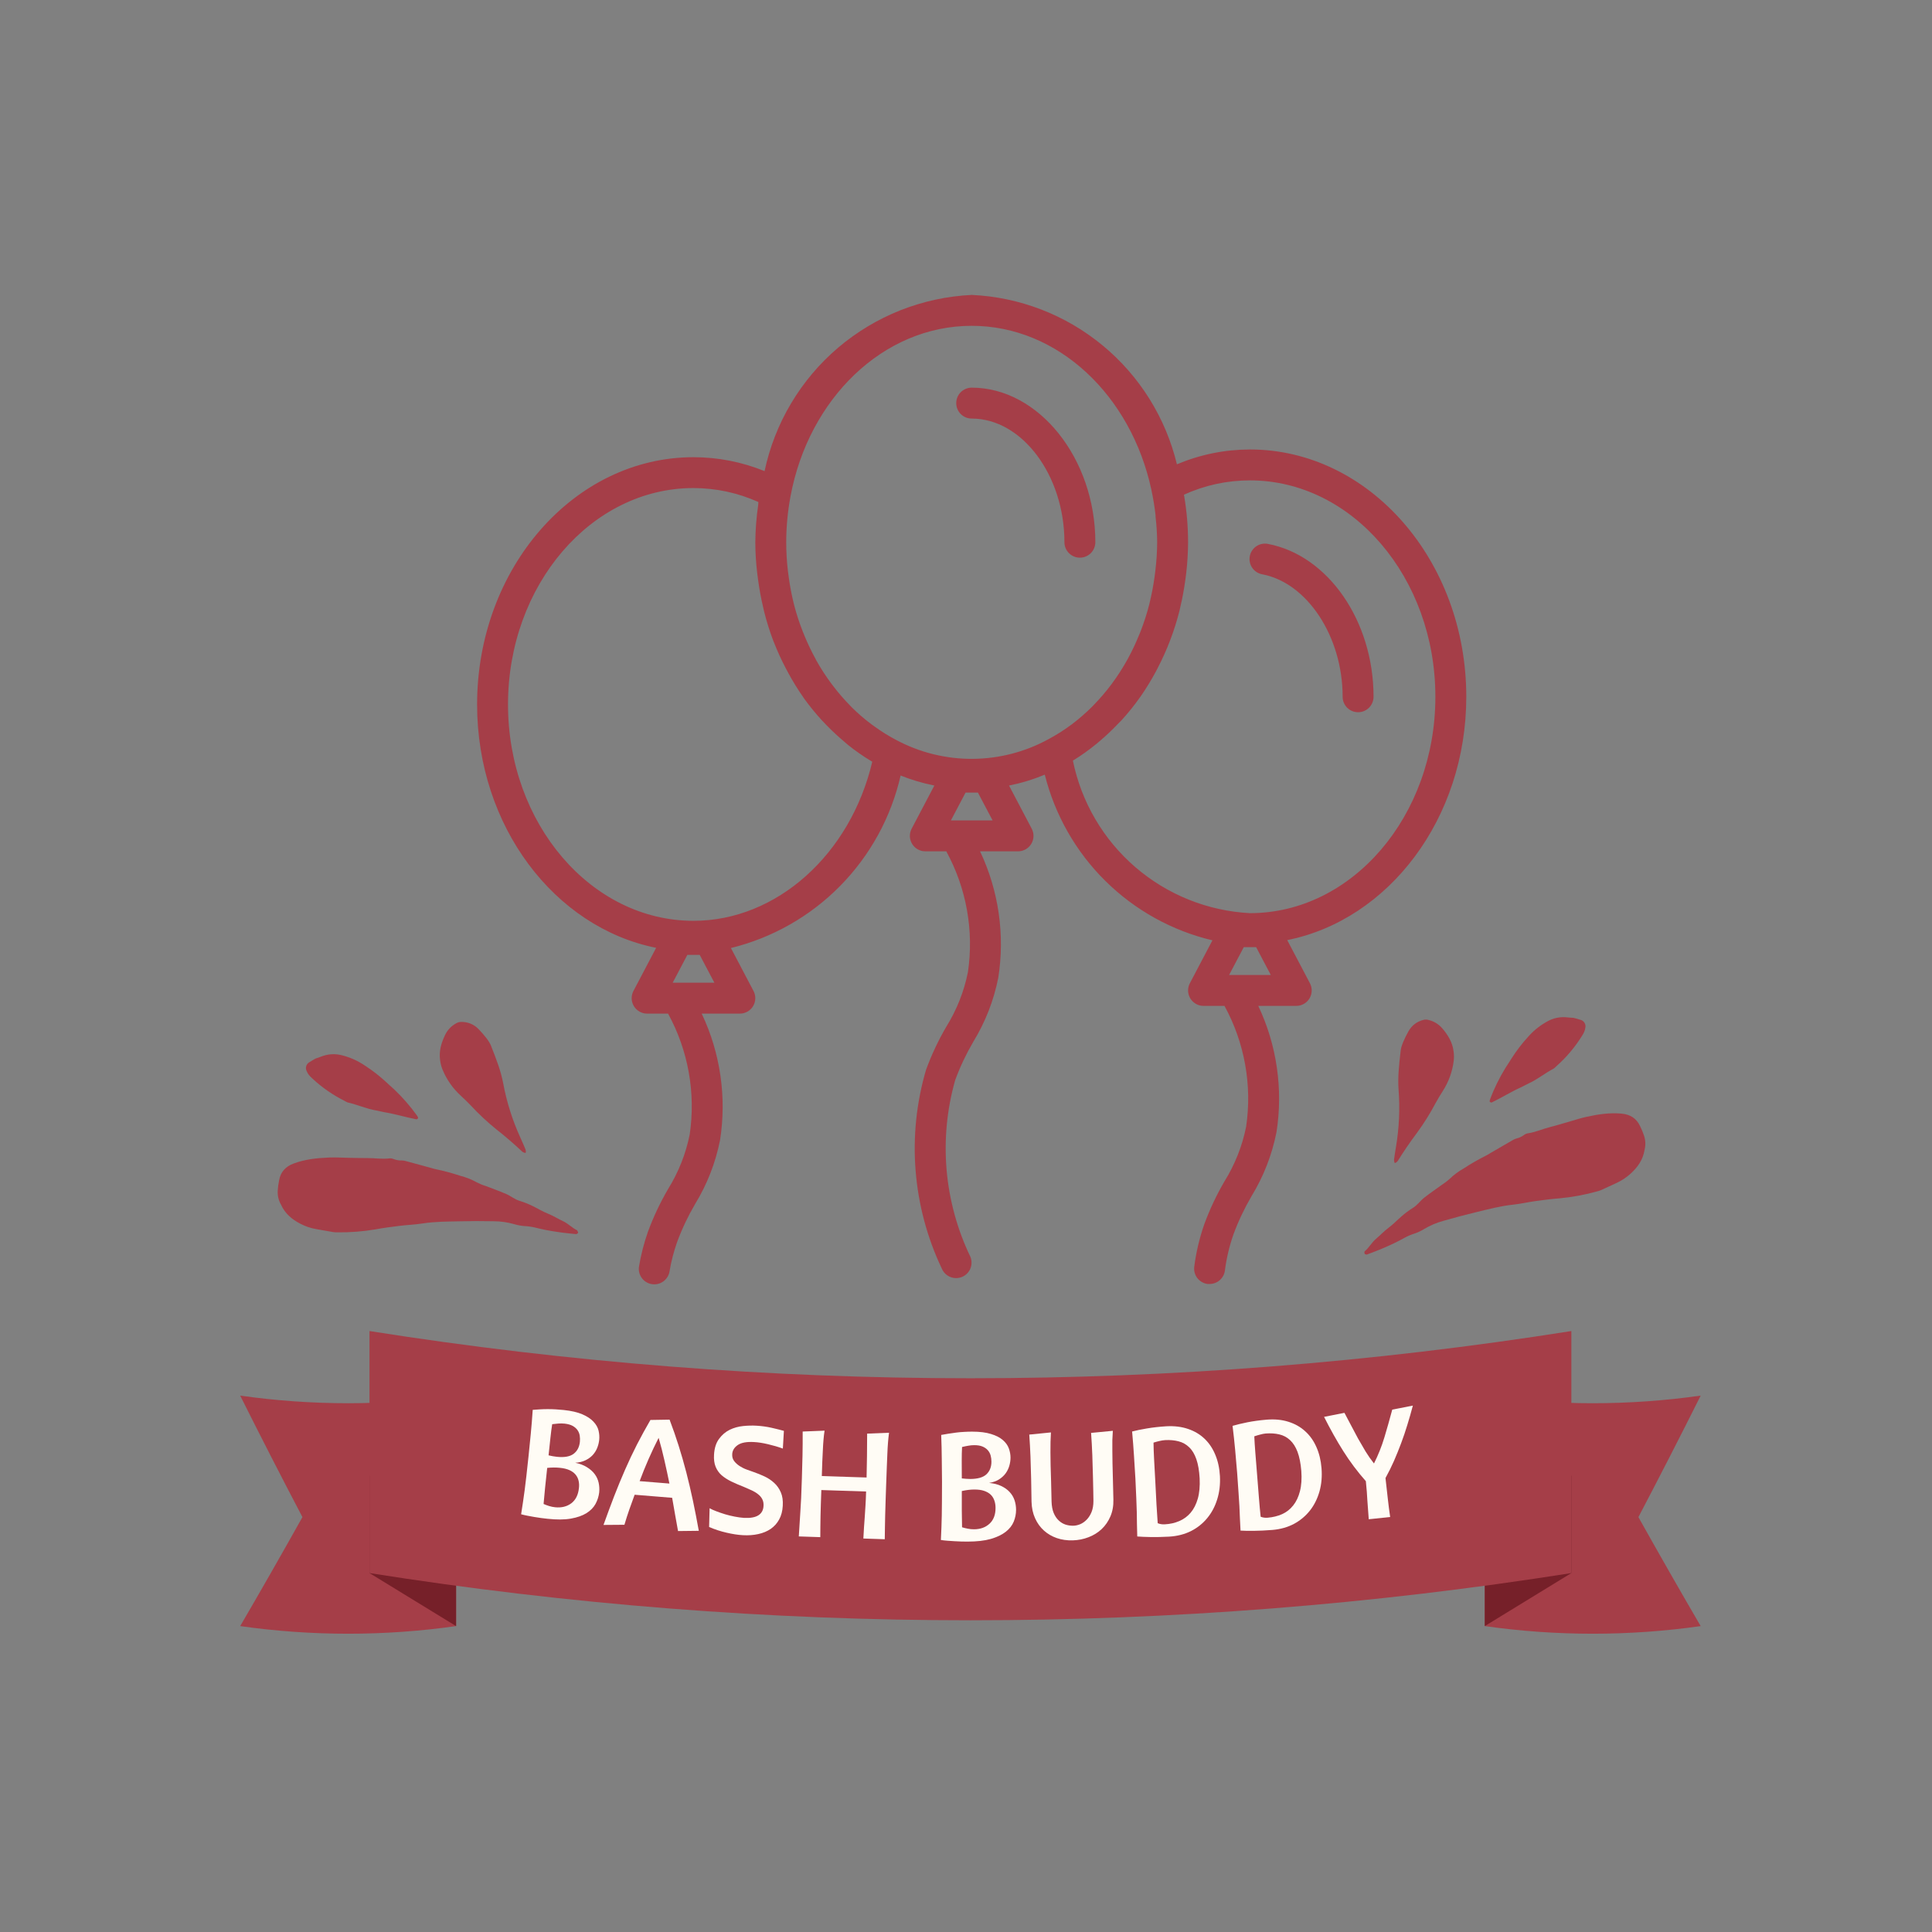 <svg xmlns="http://www.w3.org/2000/svg" xmlns:xlink="http://www.w3.org/1999/xlink" width="500" zoomAndPan="magnify" viewBox="0 0 375 375" height="500" preserveAspectRatio="xMidYMid meet" version="1.0"><rect x="0" y="0" width="375" height="375" fill="#808080" stroke="none"/><defs><g/><clipPath id="85dd99b69a"><path d="M 92.605 57.242 L 284.605 57.242 L 284.605 249.242 L 92.605 249.242 Z M 92.605 57.242 " clip-rule="nonzero"/></clipPath><clipPath id="f7e5d7de70"><path d="M 46.598 270 L 330.098 270 L 330.098 317.602 L 46.598 317.602 Z M 46.598 270 " clip-rule="nonzero"/></clipPath><clipPath id="fe93ac8558"><path d="M 71 258.352 L 305 258.352 L 305 315 L 71 315 Z M 71 258.352 " clip-rule="nonzero"/></clipPath><clipPath id="16b3191f73"><path d="M 264 216 L 320 216 L 320 244 L 264 244 Z M 264 216 " clip-rule="nonzero"/></clipPath><clipPath id="330093efe7"><path d="M 314.156 252.285 L 264.664 243.59 L 273.746 191.883 L 323.238 200.578 Z M 314.156 252.285 " clip-rule="nonzero"/></clipPath><clipPath id="632d937ef5"><path d="M 314.156 252.285 L 264.664 243.59 L 273.746 191.883 L 323.238 200.578 Z M 314.156 252.285 " clip-rule="nonzero"/></clipPath><clipPath id="0b547bc110"><path d="M 270 197 L 283 197 L 283 226 L 270 226 Z M 270 197 " clip-rule="nonzero"/></clipPath><clipPath id="3860f13b80"><path d="M 314.156 252.285 L 264.664 243.59 L 273.746 191.883 L 323.238 200.578 Z M 314.156 252.285 " clip-rule="nonzero"/></clipPath><clipPath id="221c7376a4"><path d="M 314.156 252.285 L 264.664 243.59 L 273.746 191.883 L 323.238 200.578 Z M 314.156 252.285 " clip-rule="nonzero"/></clipPath><clipPath id="2c2d28c904"><path d="M 289 197 L 308 197 L 308 214 L 289 214 Z M 289 197 " clip-rule="nonzero"/></clipPath><clipPath id="eb19abce94"><path d="M 314.156 252.285 L 264.664 243.59 L 273.746 191.883 L 323.238 200.578 Z M 314.156 252.285 " clip-rule="nonzero"/></clipPath><clipPath id="7fb5bfbfb6"><path d="M 314.156 252.285 L 264.664 243.59 L 273.746 191.883 L 323.238 200.578 Z M 314.156 252.285 " clip-rule="nonzero"/></clipPath><clipPath id="9c878483f5"><path d="M 53 224 L 113 224 L 113 240 L 53 240 Z M 53 224 " clip-rule="nonzero"/></clipPath><clipPath id="2468961bdd"><path d="M 112.359 239.512 L 66.77 260.648 L 44.688 213.016 L 90.277 191.883 Z M 112.359 239.512 " clip-rule="nonzero"/></clipPath><clipPath id="8cefc5836f"><path d="M 66.887 260.594 L 112.477 239.457 L 90.395 191.828 L 44.805 212.961 Z M 66.887 260.594 " clip-rule="nonzero"/></clipPath><clipPath id="54e55f2439"><path d="M 85 198 L 103 198 L 103 224 L 85 224 Z M 85 198 " clip-rule="nonzero"/></clipPath><clipPath id="7b6869401d"><path d="M 112.359 239.512 L 66.77 260.648 L 44.688 213.016 L 90.277 191.883 Z M 112.359 239.512 " clip-rule="nonzero"/></clipPath><clipPath id="926e561e2c"><path d="M 66.887 260.594 L 112.477 239.457 L 90.395 191.828 L 44.805 212.961 Z M 66.887 260.594 " clip-rule="nonzero"/></clipPath><clipPath id="0403682a0b"><path d="M 59 204 L 82 204 L 82 218 L 59 218 Z M 59 204 " clip-rule="nonzero"/></clipPath><clipPath id="1e3ee29dfb"><path d="M 112.359 239.512 L 66.77 260.648 L 44.688 213.016 L 90.277 191.883 Z M 112.359 239.512 " clip-rule="nonzero"/></clipPath><clipPath id="3d11be2c59"><path d="M 66.887 260.594 L 112.477 239.457 L 90.395 191.828 L 44.805 212.961 Z M 66.887 260.594 " clip-rule="nonzero"/></clipPath></defs><path fill="#a53e48" d="M 188.605 81.242 C 198.359 81.242 206.605 92.234 206.605 105.242 C 206.605 105.641 206.68 106.023 206.832 106.391 C 206.984 106.758 207.199 107.082 207.48 107.363 C 207.766 107.645 208.09 107.863 208.457 108.016 C 208.824 108.168 209.207 108.242 209.605 108.242 C 210 108.242 210.383 108.168 210.75 108.016 C 211.121 107.863 211.445 107.645 211.727 107.363 C 212.008 107.082 212.223 106.758 212.375 106.391 C 212.527 106.023 212.605 105.641 212.605 105.242 C 212.605 88.984 201.613 75.242 188.605 75.242 C 188.207 75.242 187.824 75.32 187.457 75.473 C 187.09 75.625 186.766 75.84 186.48 76.121 C 186.199 76.402 185.984 76.727 185.832 77.094 C 185.68 77.461 185.605 77.844 185.605 78.242 C 185.605 78.641 185.68 79.023 185.832 79.391 C 185.984 79.758 186.199 80.082 186.48 80.363 C 186.766 80.645 187.09 80.863 187.457 81.016 C 187.824 81.168 188.207 81.242 188.605 81.242 Z M 188.605 81.242 " fill-opacity="1" fill-rule="nonzero"/><g clip-path="url(#85dd99b69a)"><path fill="#a53e48" d="M 242.605 87.242 C 237.691 87.258 232.969 88.219 228.438 90.121 C 228.168 89 227.852 87.891 227.492 86.793 C 227.133 85.695 226.727 84.613 226.281 83.551 C 225.836 82.484 225.344 81.438 224.812 80.414 C 224.281 79.387 223.711 78.387 223.098 77.406 C 222.488 76.426 221.836 75.473 221.148 74.547 C 220.457 73.621 219.734 72.723 218.973 71.855 C 218.211 70.984 217.414 70.148 216.586 69.344 C 215.758 68.539 214.898 67.77 214.008 67.035 C 213.117 66.301 212.199 65.602 211.25 64.941 C 210.305 64.277 209.332 63.656 208.336 63.074 C 207.34 62.492 206.32 61.949 205.277 61.449 C 204.238 60.949 203.18 60.488 202.102 60.074 C 201.023 59.66 199.93 59.289 198.824 58.961 C 197.715 58.633 196.598 58.352 195.469 58.113 C 194.336 57.875 193.199 57.684 192.055 57.539 C 190.906 57.395 189.758 57.297 188.605 57.242 C 187.422 57.301 186.242 57.402 185.07 57.559 C 183.895 57.711 182.73 57.91 181.574 58.16 C 180.418 58.41 179.273 58.707 178.141 59.051 C 177.008 59.395 175.891 59.781 174.789 60.215 C 173.688 60.652 172.609 61.133 171.547 61.656 C 170.484 62.18 169.445 62.746 168.434 63.355 C 167.418 63.965 166.43 64.613 165.469 65.305 C 164.508 65.992 163.574 66.723 162.672 67.488 C 161.773 68.258 160.902 69.059 160.066 69.898 C 159.234 70.734 158.434 71.605 157.668 72.512 C 156.906 73.414 156.18 74.348 155.492 75.312 C 154.805 76.277 154.16 77.266 153.555 78.285 C 152.949 79.301 152.383 80.34 151.863 81.402 C 151.344 82.465 150.867 83.547 150.438 84.652 C 150.004 85.754 149.621 86.871 149.281 88.004 C 148.941 89.141 148.648 90.285 148.402 91.441 C 143.977 89.652 139.379 88.75 134.605 88.742 C 111.449 88.742 92.605 110.277 92.605 136.742 C 92.605 160.375 107.645 180.031 127.355 183.973 L 122.953 192.344 C 122.832 192.574 122.742 192.812 122.684 193.066 C 122.625 193.316 122.602 193.57 122.605 193.828 C 122.613 194.086 122.656 194.34 122.727 194.59 C 122.801 194.836 122.902 195.07 123.035 195.293 C 123.172 195.512 123.328 195.715 123.516 195.895 C 123.699 196.074 123.906 196.227 124.129 196.355 C 124.355 196.48 124.594 196.578 124.84 196.645 C 125.09 196.711 125.344 196.742 125.605 196.742 L 129.672 196.742 C 131.625 200.32 132.965 204.117 133.684 208.129 C 134.402 212.145 134.465 216.168 133.871 220.203 C 133.105 223.984 131.707 227.516 129.672 230.793 C 128.117 233.461 126.805 236.246 125.742 239.145 C 124.992 241.297 124.426 243.496 124.043 245.746 C 123.973 246.141 123.977 246.535 124.062 246.926 C 124.148 247.32 124.305 247.68 124.535 248.008 C 124.766 248.34 125.051 248.609 125.391 248.824 C 125.73 249.039 126.098 249.18 126.496 249.246 C 126.891 249.312 127.285 249.301 127.676 249.211 C 128.07 249.117 128.426 248.957 128.754 248.719 C 129.078 248.484 129.348 248.195 129.555 247.852 C 129.766 247.508 129.898 247.137 129.961 246.742 C 130.281 244.832 130.766 242.965 131.406 241.137 C 132.359 238.551 133.535 236.07 134.926 233.691 C 137.273 229.84 138.883 225.703 139.766 221.281 C 140.414 217.105 140.434 212.926 139.828 208.746 C 139.219 204.562 138.012 200.562 136.199 196.742 L 143.605 196.742 C 143.863 196.742 144.117 196.711 144.367 196.645 C 144.617 196.578 144.852 196.48 145.078 196.355 C 145.301 196.227 145.508 196.074 145.691 195.895 C 145.879 195.715 146.035 195.512 146.172 195.293 C 146.305 195.07 146.406 194.836 146.48 194.59 C 146.551 194.34 146.594 194.086 146.602 193.828 C 146.609 193.57 146.582 193.316 146.523 193.066 C 146.465 192.812 146.375 192.574 146.254 192.344 L 141.871 184.012 C 143.875 183.52 145.836 182.891 147.75 182.129 C 149.668 181.363 151.523 180.473 153.316 179.453 C 155.113 178.43 156.828 177.293 158.461 176.035 C 160.098 174.777 161.641 173.414 163.086 171.941 C 164.535 170.473 165.875 168.906 167.105 167.25 C 168.336 165.594 169.445 163.863 170.438 162.051 C 171.43 160.242 172.289 158.371 173.023 156.441 C 173.754 154.512 174.352 152.543 174.809 150.531 C 176.934 151.379 179.113 152.023 181.355 152.473 L 176.953 160.844 C 176.832 161.074 176.742 161.312 176.684 161.566 C 176.625 161.816 176.602 162.07 176.605 162.328 C 176.613 162.586 176.656 162.84 176.727 163.09 C 176.801 163.336 176.902 163.57 177.035 163.793 C 177.172 164.012 177.328 164.215 177.516 164.395 C 177.699 164.574 177.906 164.727 178.129 164.855 C 178.355 164.98 178.594 165.078 178.84 165.145 C 179.09 165.211 179.344 165.242 179.605 165.242 L 183.672 165.242 C 185.625 168.82 186.965 172.617 187.684 176.629 C 188.402 180.645 188.465 184.668 187.871 188.703 C 187.105 192.484 185.707 196.016 183.672 199.293 C 182.113 201.961 180.805 204.75 179.742 207.652 C 178.812 210.82 178.176 214.051 177.836 217.336 C 177.496 220.621 177.457 223.914 177.719 227.207 C 177.98 230.5 178.535 233.742 179.387 236.934 C 180.238 240.125 181.375 243.215 182.789 246.199 C 183.02 246.77 183.387 247.223 183.895 247.566 C 184.402 247.906 184.961 248.078 185.574 248.078 C 185.961 248.078 186.336 248.004 186.695 247.863 C 187.066 247.715 187.391 247.5 187.676 247.223 C 187.961 246.941 188.18 246.621 188.336 246.254 C 188.492 245.887 188.57 245.504 188.574 245.109 C 188.578 244.711 188.508 244.324 188.359 243.957 C 187.082 241.305 186.055 238.559 185.281 235.723 C 184.504 232.883 183.988 230 183.734 227.066 C 183.484 224.137 183.5 221.207 183.777 218.277 C 184.059 215.348 184.602 212.469 185.406 209.637 C 186.359 207.051 187.535 204.57 188.926 202.191 C 191.273 198.34 192.883 194.203 193.766 189.781 C 194.418 185.609 194.445 181.43 193.844 177.246 C 193.238 173.062 192.035 169.062 190.23 165.242 L 197.605 165.242 C 197.863 165.242 198.117 165.211 198.367 165.145 C 198.617 165.078 198.852 164.98 199.078 164.855 C 199.301 164.727 199.508 164.574 199.691 164.395 C 199.879 164.215 200.035 164.012 200.172 163.793 C 200.305 163.57 200.406 163.336 200.48 163.09 C 200.551 162.84 200.594 162.586 200.602 162.328 C 200.609 162.07 200.582 161.816 200.523 161.566 C 200.465 161.312 200.375 161.074 200.254 160.844 L 195.852 152.473 C 198.234 151.996 200.547 151.293 202.793 150.363 C 203.281 152.309 203.898 154.215 204.645 156.078 C 205.395 157.941 206.266 159.746 207.258 161.488 C 208.254 163.234 209.359 164.902 210.582 166.492 C 211.805 168.086 213.129 169.586 214.559 170.996 C 215.984 172.41 217.504 173.715 219.109 174.918 C 220.715 176.121 222.398 177.211 224.152 178.184 C 225.91 179.16 227.723 180.008 229.594 180.734 C 231.465 181.457 233.379 182.055 235.332 182.516 L 230.953 190.844 C 230.832 191.074 230.742 191.312 230.684 191.566 C 230.625 191.816 230.602 192.07 230.605 192.328 C 230.613 192.586 230.656 192.84 230.727 193.09 C 230.801 193.336 230.902 193.57 231.035 193.793 C 231.172 194.012 231.328 194.215 231.516 194.395 C 231.699 194.574 231.906 194.727 232.129 194.855 C 232.355 194.98 232.594 195.078 232.84 195.145 C 233.09 195.211 233.344 195.242 233.605 195.242 L 237.672 195.242 C 239.625 198.82 240.965 202.617 241.684 206.629 C 242.402 210.645 242.465 214.668 241.871 218.703 C 241.105 222.484 239.707 226.016 237.672 229.293 C 236.117 231.961 234.805 234.746 233.742 237.645 C 232.812 240.316 232.164 243.055 231.805 245.859 C 231.754 246.254 231.777 246.645 231.883 247.027 C 231.988 247.41 232.16 247.762 232.402 248.074 C 232.648 248.391 232.941 248.648 233.285 248.844 C 233.633 249.043 234 249.168 234.395 249.219 C 234.527 249.227 234.656 249.227 234.785 249.219 C 235.148 249.219 235.504 249.152 235.844 249.023 C 236.184 248.895 236.488 248.711 236.762 248.469 C 237.035 248.23 237.258 247.949 237.43 247.625 C 237.602 247.305 237.711 246.965 237.754 246.602 C 238.062 244.215 238.609 241.887 239.406 239.613 C 240.359 237.027 241.535 234.547 242.926 232.168 C 245.273 228.316 246.883 224.18 247.766 219.758 C 248.418 215.586 248.441 211.414 247.84 207.234 C 247.238 203.059 246.035 199.059 244.23 195.242 L 251.605 195.242 C 251.863 195.242 252.117 195.211 252.367 195.145 C 252.617 195.078 252.852 194.98 253.078 194.855 C 253.301 194.727 253.508 194.574 253.691 194.395 C 253.879 194.215 254.035 194.012 254.172 193.793 C 254.305 193.57 254.406 193.336 254.48 193.09 C 254.551 192.84 254.594 192.586 254.602 192.328 C 254.609 192.07 254.582 191.816 254.523 191.566 C 254.465 191.312 254.375 191.074 254.254 190.844 L 249.852 182.473 C 269.562 178.531 284.605 158.875 284.605 135.242 C 284.605 108.777 265.758 87.242 242.605 87.242 Z M 188.605 63.242 C 205.402 63.242 219.547 76.789 223.477 95.043 C 223.836 96.715 224.109 98.375 224.293 100.027 L 224.293 100.27 C 224.484 101.922 224.59 103.578 224.605 105.242 C 224.594 107.086 224.477 108.926 224.254 110.758 C 224.207 111.164 224.152 111.566 224.102 111.957 C 223.867 113.672 223.543 115.371 223.129 117.051 L 223.09 117.242 C 222.621 119.078 222.039 120.879 221.348 122.645 C 221.293 122.785 221.23 122.918 221.172 123.062 C 220.5 124.742 219.73 126.375 218.863 127.957 L 218.82 128.035 C 217.922 129.656 216.922 131.211 215.82 132.699 L 215.676 132.891 C 214.625 134.293 213.488 135.617 212.262 136.867 L 212.094 137.047 C 210.832 138.324 209.48 139.5 208.051 140.582 L 207.961 140.648 C 206.531 141.711 205.031 142.664 203.461 143.5 C 202.34 144.109 201.184 144.652 199.996 145.121 C 198.805 145.59 197.594 145.984 196.355 146.305 C 195.121 146.625 193.867 146.867 192.602 147.031 C 191.332 147.195 190.062 147.285 188.781 147.293 C 187.504 147.301 186.23 147.23 184.965 147.082 C 183.695 146.93 182.438 146.703 181.199 146.402 C 179.957 146.098 178.738 145.719 177.547 145.262 C 176.352 144.809 175.188 144.281 174.059 143.684 C 172.516 142.883 171.047 141.965 169.645 140.938 L 169.246 140.66 C 167.848 139.617 166.527 138.48 165.289 137.254 C 165.191 137.156 165.109 137.055 165.012 136.957 C 163.879 135.805 162.82 134.586 161.836 133.305 C 161.688 133.105 161.527 132.914 161.375 132.703 C 160.32 131.285 159.359 129.805 158.488 128.266 C 158.43 128.156 158.375 128.035 158.316 127.93 C 157.512 126.457 156.789 124.945 156.148 123.395 C 156.047 123.133 155.941 122.883 155.836 122.625 C 155.16 120.914 154.59 119.172 154.129 117.395 C 154.129 117.309 154.09 117.219 154.066 117.129 C 153.656 115.469 153.336 113.789 153.102 112.094 C 153.043 111.676 152.98 111.25 152.934 110.824 C 152.715 108.969 152.605 107.109 152.605 105.242 C 152.609 102.238 152.891 99.258 153.445 96.301 C 156.965 77.426 171.383 63.242 188.605 63.242 Z M 130.57 190.742 L 133.414 185.344 L 135.816 185.344 L 138.66 190.742 Z M 169.309 147.844 C 165.066 165.844 150.754 178.73 134.605 178.73 C 114.75 178.73 98.605 159.891 98.605 136.73 C 98.605 113.57 114.75 94.73 134.605 94.73 C 138.996 94.746 143.195 95.648 147.203 97.441 C 147.172 97.641 147.203 97.832 147.16 98.043 C 146.816 100.43 146.629 102.832 146.605 105.242 C 146.613 107.262 146.738 109.273 146.977 111.277 C 147.031 111.777 147.102 112.27 147.172 112.762 C 147.402 114.418 147.703 116.043 148.074 117.637 C 148.152 117.969 148.211 118.297 148.297 118.629 C 148.785 120.582 149.383 122.504 150.098 124.387 C 150.133 124.48 150.172 124.562 150.211 124.652 C 150.875 126.363 151.637 128.027 152.488 129.652 C 152.668 130.004 152.852 130.348 153.043 130.695 C 153.91 132.285 154.859 133.828 155.898 135.316 C 155.953 135.387 155.992 135.469 156.047 135.543 C 157.137 137.051 158.309 138.488 159.562 139.855 C 159.863 140.18 160.164 140.492 160.48 140.812 C 161.539 141.895 162.637 142.918 163.777 143.883 C 164.059 144.121 164.32 144.367 164.609 144.598 C 166.043 145.746 167.547 146.793 169.121 147.742 C 169.199 147.77 169.246 147.844 169.309 147.844 Z M 184.57 159.242 L 187.414 153.844 L 189.816 153.844 L 192.66 159.242 Z M 238.57 189.242 L 241.414 183.844 L 243.816 183.844 L 246.66 189.242 Z M 242.605 177.242 C 241.586 177.188 240.574 177.094 239.566 176.957 C 238.559 176.82 237.559 176.641 236.566 176.422 C 235.57 176.203 234.59 175.945 233.617 175.645 C 232.645 175.344 231.688 175.004 230.742 174.625 C 229.801 174.246 228.871 173.828 227.961 173.371 C 227.055 172.918 226.164 172.426 225.293 171.895 C 224.426 171.367 223.578 170.805 222.758 170.203 C 221.934 169.605 221.137 168.977 220.367 168.312 C 219.598 167.648 218.855 166.953 218.141 166.227 C 217.426 165.504 216.746 164.75 216.094 163.969 C 215.441 163.188 214.824 162.379 214.238 161.547 C 213.652 160.715 213.105 159.859 212.59 158.98 C 212.074 158.105 211.598 157.207 211.156 156.289 C 210.715 155.371 210.316 154.438 209.949 153.488 C 209.586 152.539 209.262 151.574 208.98 150.598 C 208.695 149.621 208.449 148.637 208.246 147.637 C 209.848 146.656 211.371 145.57 212.824 144.379 C 213.078 144.176 213.316 143.961 213.57 143.75 C 214.805 142.699 215.977 141.582 217.09 140.402 C 217.285 140.203 217.48 140.012 217.691 139.801 C 218.996 138.371 220.207 136.863 221.32 135.277 L 221.352 135.242 C 222.445 133.668 223.445 132.035 224.352 130.348 C 224.465 130.125 224.586 129.91 224.699 129.68 C 226.555 126.113 227.973 122.383 228.953 118.484 C 229.02 118.203 229.074 117.922 229.141 117.637 C 229.523 116.012 229.824 114.355 230.059 112.664 C 230.125 112.203 230.191 111.742 230.242 111.273 C 230.473 109.27 230.594 107.258 230.605 105.242 C 230.602 102.145 230.336 99.07 229.805 96.02 C 233.871 94.176 238.137 93.25 242.605 93.242 C 262.457 93.242 278.605 112.082 278.605 135.242 C 278.605 158.402 262.457 177.242 242.605 177.242 Z M 242.605 177.242 " fill-opacity="1" fill-rule="nonzero"/></g><path fill="#a53e48" d="M 246.082 105.566 C 245.691 105.492 245.305 105.496 244.914 105.578 C 244.523 105.66 244.164 105.816 243.836 106.039 C 243.508 106.266 243.238 106.543 243.02 106.875 C 242.801 107.207 242.656 107.57 242.582 107.961 C 242.508 108.352 242.512 108.742 242.594 109.133 C 242.676 109.52 242.828 109.879 243.055 110.207 C 243.277 110.535 243.555 110.809 243.887 111.027 C 244.223 111.246 244.582 111.391 244.973 111.465 C 253.734 113.113 260.605 123.555 260.605 135.242 C 260.605 135.641 260.68 136.023 260.832 136.391 C 260.984 136.758 261.199 137.082 261.48 137.363 C 261.766 137.645 262.09 137.863 262.457 138.016 C 262.824 138.168 263.207 138.242 263.605 138.242 C 264 138.242 264.383 138.168 264.75 138.016 C 265.121 137.863 265.445 137.645 265.727 137.363 C 266.008 137.082 266.223 136.758 266.375 136.391 C 266.527 136.023 266.605 135.641 266.605 135.242 C 266.605 120.523 257.777 107.77 246.082 105.566 Z M 246.082 105.566 " fill-opacity="1" fill-rule="nonzero"/><g clip-path="url(#f7e5d7de70)"><path fill="#a53e48" d="M 318.016 294.469 C 322.055 301.688 326.086 308.738 330.102 315.625 C 316.203 317.598 302.09 317.598 288.195 315.625 C 288.195 300.711 288.195 285.797 288.195 270.887 C 302.09 272.859 316.203 272.859 330.102 270.887 C 326.086 278.91 322.055 286.773 318.016 294.469 Z M 46.621 270.887 C 50.633 278.91 54.664 286.773 58.703 294.469 C 54.664 301.688 50.633 308.738 46.621 315.625 C 60.52 317.598 74.629 317.598 88.527 315.625 C 88.527 300.711 88.527 285.797 88.527 270.887 C 74.629 272.859 60.52 272.859 46.621 270.887 Z M 46.621 270.887 " fill-opacity="1" fill-rule="nonzero"/></g><path fill="#762029" d="M 305 286.426 L 305 305.332 L 288.195 315.621 L 288.195 286.426 Z M 71.719 305.332 L 88.527 315.625 L 88.527 286.426 L 71.719 286.426 Z M 71.719 305.332 " fill-opacity="1" fill-rule="nonzero"/><g clip-path="url(#fe93ac8558)"><path fill="#a53e48" d="M 305 258.355 C 305 274.016 305 289.676 305 305.332 C 227.723 317.551 148.996 317.551 71.719 305.332 C 71.719 289.676 71.719 274.016 71.719 258.355 C 148.996 270.574 227.723 270.574 305 258.355 Z M 305 258.355 " fill-opacity="1" fill-rule="nonzero"/></g><g clip-path="url(#16b3191f73)"><g clip-path="url(#330093efe7)"><g clip-path="url(#632d937ef5)"><path fill="#a53e48" d="M 319.203 223.219 C 319.438 222.293 319.41 221.371 319.117 220.461 C 318.902 219.812 318.641 219.184 318.332 218.57 C 317.637 217.062 316.41 216.312 314.777 216.156 C 312.418 215.926 310.117 216.293 307.836 216.801 C 306.633 217.07 305.457 217.461 304.27 217.801 C 303.082 218.141 301.906 218.5 300.707 218.809 C 299.312 219.164 297.992 219.773 296.555 219.977 C 296.277 220.02 296.031 220.129 295.809 220.301 C 295.363 220.633 294.871 220.859 294.328 220.984 C 294.062 221.062 293.816 221.172 293.582 221.316 C 292.156 222.133 290.734 222.957 289.32 223.789 C 289.023 223.961 288.738 224.156 288.43 224.305 C 286.957 225.039 285.531 225.859 284.156 226.762 C 283.137 227.332 282.203 228.023 281.363 228.832 C 280.906 229.246 280.418 229.621 279.895 229.949 C 278.734 230.797 277.539 231.602 276.414 232.492 C 275.668 233.086 275.098 233.922 274.301 234.41 C 273.488 234.918 272.723 235.488 272.008 236.117 C 271.176 236.832 270.422 237.637 269.547 238.285 C 268.66 238.938 267.93 239.754 267.094 240.449 C 266.254 241.148 265.75 242.16 264.906 242.859 C 264.777 242.969 264.82 243.371 264.953 243.422 C 265.074 243.469 265.234 243.539 265.34 243.5 C 266.488 243.059 267.648 242.633 268.773 242.137 C 270.098 241.574 271.391 240.941 272.648 240.242 C 273.254 239.914 273.883 239.648 274.539 239.438 C 275.191 239.219 275.809 238.93 276.395 238.57 C 277.574 237.859 278.832 237.324 280.164 236.965 C 282.273 236.355 284.391 235.797 286.527 235.281 C 288.859 234.719 291.176 234.094 293.578 233.84 C 295.078 233.68 296.559 233.336 298.055 233.129 C 299.617 232.914 301.184 232.711 302.758 232.59 C 305.227 232.359 307.652 231.906 310.035 231.238 C 310.305 231.172 310.562 231.086 310.812 230.977 C 311.812 230.523 312.805 230.055 313.797 229.598 C 314.805 229.133 315.715 228.527 316.527 227.781 C 317.859 226.562 318.891 225.137 319.203 223.219 Z M 319.203 223.219 " fill-opacity="1" fill-rule="nonzero"/></g></g></g><g clip-path="url(#0b547bc110)"><g clip-path="url(#3860f13b80)"><g clip-path="url(#221c7376a4)"><path fill="#a53e48" d="M 271.863 203.988 C 271.516 206.957 271.301 209.18 271.457 211.445 C 271.746 215.199 271.578 218.934 270.953 222.648 C 270.812 223.453 270.691 224.262 270.582 225.07 C 270.578 225.273 270.605 225.473 270.664 225.668 C 270.715 225.715 270.773 225.734 270.844 225.723 C 271.016 225.633 271.164 225.512 271.289 225.363 C 272.445 223.512 273.668 221.703 274.98 219.961 C 276.355 218.086 277.586 216.125 278.668 214.074 C 279.094 213.297 279.551 212.535 280.031 211.793 C 281.188 209.984 281.902 208.02 282.168 205.891 C 282.238 205.277 282.227 204.668 282.137 204.059 C 281.934 202.355 281.09 200.969 280.027 199.695 C 279.301 198.82 278.387 198.246 277.281 197.973 C 276.945 197.879 276.609 197.875 276.27 197.961 C 275.012 198.289 274.055 199.016 273.402 200.133 C 272.602 201.57 271.934 203.059 271.863 203.988 Z M 271.863 203.988 " fill-opacity="1" fill-rule="nonzero"/></g></g></g><g clip-path="url(#2c2d28c904)"><g clip-path="url(#eb19abce94)"><g clip-path="url(#7fb5bfbfb6)"><path fill="#a53e48" d="M 305.414 197.559 C 304.996 197.531 304.723 197.531 304.449 197.496 C 302.898 197.281 301.453 197.574 300.113 198.379 C 298.738 199.168 297.535 200.16 296.504 201.359 C 295.355 202.621 294.324 203.973 293.41 205.41 C 293.023 206.047 292.598 206.664 292.199 207.297 C 291.023 209.215 290.035 211.223 289.238 213.324 C 289.191 213.453 289.16 213.586 289.145 213.719 C 289.137 213.781 289.164 213.883 289.207 213.902 C 289.316 213.953 289.473 214.031 289.559 213.984 C 291.461 213.062 293.258 211.934 295.188 211.062 C 295.684 210.84 296.148 210.547 296.648 210.324 C 298.398 209.535 299.879 208.289 301.578 207.406 C 301.746 207.289 301.898 207.152 302.035 207 C 303.992 205.277 305.66 203.312 307.039 201.105 C 307.23 200.824 307.391 200.523 307.523 200.211 C 307.621 199.957 307.684 199.695 307.719 199.426 C 307.777 199.109 307.723 198.816 307.559 198.539 C 307.398 198.266 307.16 198.074 306.855 197.973 C 306.34 197.793 305.805 197.672 305.414 197.559 Z M 305.414 197.559 " fill-opacity="1" fill-rule="nonzero"/></g></g></g><g clip-path="url(#9c878483f5)"><g clip-path="url(#2468961bdd)"><g clip-path="url(#8cefc5836f)"><path fill="#a53e48" d="M 54.531 233.801 C 54.066 232.969 53.855 232.07 53.906 231.117 C 53.945 230.434 54.039 229.758 54.176 229.09 C 54.461 227.453 55.453 226.414 56.992 225.84 C 59.211 225.008 61.531 224.773 63.867 224.676 C 65.098 224.625 66.336 224.703 67.566 224.727 C 68.801 224.746 70.035 224.793 71.27 224.781 C 72.707 224.77 74.141 225.016 75.586 224.844 C 75.863 224.812 76.129 224.855 76.387 224.965 C 76.902 225.168 77.438 225.262 77.992 225.242 C 78.27 225.25 78.539 225.293 78.801 225.371 C 80.387 225.797 81.973 226.227 83.555 226.664 C 83.887 226.754 84.211 226.871 84.547 226.934 C 86.16 227.266 87.746 227.691 89.309 228.211 C 90.445 228.5 91.52 228.926 92.543 229.492 C 93.09 229.777 93.656 230.012 94.25 230.191 C 95.59 230.711 96.949 231.184 98.266 231.758 C 99.137 232.137 99.906 232.801 100.801 233.066 C 101.715 233.348 102.602 233.699 103.457 234.125 C 104.441 234.602 105.379 235.188 106.395 235.586 C 107.418 235.992 108.332 236.59 109.32 237.047 C 110.309 237.508 111.059 238.355 112.051 238.816 C 112.207 238.887 112.27 239.285 112.152 239.367 C 112.047 239.445 111.91 239.555 111.801 239.543 C 110.574 239.414 109.348 239.301 108.133 239.109 C 106.707 238.906 105.293 238.629 103.898 238.277 C 103.23 238.117 102.555 238.02 101.867 237.984 C 101.18 237.941 100.508 237.82 99.852 237.621 C 98.527 237.238 97.172 237.047 95.793 237.043 C 93.598 236.996 91.406 237 89.211 237.055 C 86.812 237.105 84.414 237.102 82.023 237.473 C 80.535 237.707 79.016 237.754 77.52 237.941 C 75.949 238.133 74.387 238.34 72.832 238.629 C 70.391 239.039 67.93 239.227 65.453 239.195 C 65.18 239.199 64.906 239.184 64.637 239.141 C 63.555 238.961 62.477 238.766 61.395 238.574 C 60.305 238.387 59.27 238.035 58.289 237.523 C 56.691 236.691 55.324 235.574 54.531 233.801 Z M 54.531 233.801 " fill-opacity="1" fill-rule="nonzero"/></g></g></g><g clip-path="url(#54e55f2439)"><g clip-path="url(#7b6869401d)"><g clip-path="url(#926e561e2c)"><path fill="#a53e48" d="M 95.328 203.039 C 96.43 205.82 97.211 207.914 97.645 210.141 C 98.328 213.848 99.449 217.41 101.012 220.836 C 101.355 221.578 101.68 222.328 101.992 223.082 C 102.051 223.277 102.074 223.477 102.066 223.68 C 102.031 223.742 101.98 223.773 101.91 223.781 C 101.719 223.738 101.543 223.66 101.383 223.547 C 99.789 222.055 98.145 220.621 96.426 219.277 C 94.617 217.82 92.922 216.242 91.348 214.539 C 90.738 213.898 90.102 213.277 89.445 212.684 C 87.863 211.234 86.668 209.516 85.863 207.527 C 85.637 206.957 85.492 206.363 85.422 205.754 C 85.18 204.055 85.637 202.496 86.34 200.992 C 86.812 199.961 87.547 199.168 88.547 198.621 C 88.848 198.445 89.172 198.355 89.52 198.352 C 90.824 198.344 91.934 198.797 92.852 199.711 C 93.996 200.895 95.02 202.16 95.328 203.039 Z M 95.328 203.039 " fill-opacity="1" fill-rule="nonzero"/></g></g></g><g clip-path="url(#0403682a0b)"><g clip-path="url(#1e3ee29dfb)"><g clip-path="url(#3d11be2c59)"><path fill="#a53e48" d="M 61.254 205.461 C 61.652 205.328 61.918 205.258 62.168 205.148 C 63.613 204.543 65.086 204.453 66.59 204.887 C 68.121 205.297 69.539 205.949 70.844 206.84 C 72.277 207.766 73.617 208.805 74.871 209.957 C 75.41 210.477 75.984 210.961 76.531 211.469 C 78.16 213.02 79.629 214.707 80.941 216.535 C 81.02 216.645 81.086 216.766 81.133 216.891 C 81.156 216.945 81.156 217.055 81.121 217.082 C 81.027 217.16 80.895 217.273 80.801 217.254 C 78.727 216.852 76.703 216.223 74.609 215.879 C 74.074 215.793 73.547 215.629 73.012 215.539 C 71.113 215.227 69.363 214.406 67.496 213.988 C 67.305 213.918 67.121 213.824 66.949 213.715 C 64.613 212.555 62.496 211.082 60.598 209.309 C 60.34 209.082 60.105 208.836 59.898 208.566 C 59.738 208.344 59.609 208.109 59.508 207.855 C 59.371 207.566 59.344 207.27 59.434 206.961 C 59.52 206.652 59.699 206.406 59.969 206.23 C 60.418 205.922 60.906 205.668 61.254 205.461 Z M 61.254 205.461 " fill-opacity="1" fill-rule="nonzero"/></g></g></g><g fill="#fffcf5" fill-opacity="1"><g transform="translate(99.071, 293.699)"><g><path d="M 4.328 -20.047 C 4.754 -20.086 5.211 -20.117 5.703 -20.141 C 6.203 -20.172 6.719 -20.188 7.25 -20.188 C 7.781 -20.188 8.312 -20.172 8.844 -20.141 C 9.375 -20.109 9.883 -20.066 10.375 -20.016 C 11.844 -19.859 13.035 -19.582 13.953 -19.188 C 14.879 -18.789 15.598 -18.316 16.109 -17.766 C 16.629 -17.223 16.961 -16.641 17.109 -16.016 C 17.254 -15.398 17.297 -14.801 17.234 -14.219 C 17.18 -13.695 17.051 -13.176 16.844 -12.656 C 16.633 -12.133 16.336 -11.664 15.953 -11.25 C 15.566 -10.844 15.086 -10.504 14.516 -10.234 C 13.953 -9.973 13.305 -9.82 12.578 -9.781 C 13.461 -9.602 14.219 -9.316 14.844 -8.922 C 15.477 -8.535 15.984 -8.086 16.359 -7.578 C 16.734 -7.078 16.988 -6.52 17.125 -5.906 C 17.258 -5.301 17.297 -4.676 17.234 -4.031 C 17.141 -3.238 16.898 -2.488 16.516 -1.781 C 16.129 -1.082 15.547 -0.488 14.766 0 C 13.984 0.488 12.973 0.844 11.734 1.062 C 10.492 1.281 8.977 1.289 7.188 1.094 C 6.844 1.062 6.445 1.016 6 0.953 C 5.562 0.898 5.113 0.832 4.656 0.75 C 4.207 0.664 3.754 0.582 3.297 0.5 C 2.848 0.414 2.441 0.32 2.078 0.219 C 2.223 -0.707 2.348 -1.523 2.453 -2.234 C 2.555 -2.941 2.66 -3.688 2.766 -4.469 C 2.867 -5.258 2.977 -6.16 3.094 -7.172 C 3.207 -8.18 3.348 -9.473 3.516 -11.047 C 3.672 -12.453 3.816 -13.906 3.953 -15.406 C 4.098 -16.906 4.223 -18.453 4.328 -20.047 Z M 7.141 -8.781 C 6.992 -7.363 6.859 -6.094 6.734 -4.969 C 6.617 -3.852 6.52 -2.789 6.438 -1.781 C 6.789 -1.625 7.156 -1.488 7.531 -1.375 C 7.906 -1.258 8.289 -1.18 8.688 -1.141 C 9.914 -1.016 10.957 -1.27 11.812 -1.906 C 12.664 -2.551 13.16 -3.535 13.297 -4.859 C 13.359 -5.359 13.336 -5.832 13.234 -6.281 C 13.129 -6.738 12.93 -7.141 12.641 -7.484 C 12.359 -7.828 11.969 -8.113 11.469 -8.344 C 10.969 -8.57 10.348 -8.723 9.609 -8.797 C 8.848 -8.879 8.023 -8.875 7.141 -8.781 Z M 8.109 -17.266 C 7.984 -16.473 7.867 -15.586 7.766 -14.609 C 7.66 -13.641 7.539 -12.508 7.406 -11.219 C 7.707 -11.156 7.984 -11.098 8.234 -11.047 C 8.492 -11.004 8.75 -10.969 9 -10.938 C 10.445 -10.781 11.531 -10.969 12.25 -11.5 C 12.969 -12.039 13.379 -12.82 13.484 -13.844 C 13.523 -14.25 13.516 -14.648 13.453 -15.047 C 13.391 -15.441 13.242 -15.801 13.016 -16.125 C 12.785 -16.445 12.473 -16.719 12.078 -16.938 C 11.68 -17.156 11.16 -17.301 10.516 -17.375 C 10.117 -17.414 9.723 -17.422 9.328 -17.391 C 8.941 -17.359 8.535 -17.316 8.109 -17.266 Z M 8.109 -17.266 "/></g></g></g><g fill="#fffcf5" fill-opacity="1"><g transform="translate(116.809, 295.598)"><g><path d="M 0.328 0.391 C 1.023 -1.547 1.711 -3.398 2.391 -5.172 C 3.078 -6.941 3.785 -8.66 4.516 -10.328 C 5.242 -11.992 6.016 -13.625 6.828 -15.219 C 7.648 -16.812 8.52 -18.398 9.438 -19.984 L 13.156 -20.047 C 13.801 -18.348 14.391 -16.656 14.922 -14.969 C 15.453 -13.289 15.945 -11.566 16.406 -9.797 C 16.863 -8.023 17.289 -6.203 17.688 -4.328 C 18.082 -2.461 18.461 -0.508 18.828 1.531 L 14.797 1.578 C 14.598 0.492 14.406 -0.578 14.219 -1.641 C 14.031 -2.711 13.844 -3.789 13.656 -4.875 L 6.375 -5.469 C 6.031 -4.52 5.688 -3.566 5.344 -2.609 C 5.008 -1.648 4.691 -0.66 4.391 0.359 Z M 11.031 -16.516 C 9.656 -13.816 8.426 -11.016 7.344 -8.109 L 13.125 -7.641 C 12.82 -9.148 12.5 -10.648 12.156 -12.141 C 11.82 -13.641 11.445 -15.098 11.031 -16.516 Z M 11.031 -16.516 "/></g></g></g><g fill="#fffcf5" fill-opacity="1"><g transform="translate(136.232, 297.167)"><g><path d="M 8.172 -2.547 C 9.41 -2.484 10.344 -2.648 10.969 -3.047 C 11.594 -3.441 11.926 -4.051 11.969 -4.875 C 12 -5.383 11.914 -5.82 11.719 -6.188 C 11.531 -6.551 11.258 -6.867 10.906 -7.141 C 10.562 -7.422 10.148 -7.672 9.672 -7.891 C 9.203 -8.109 8.719 -8.32 8.219 -8.531 C 7.289 -8.895 6.457 -9.254 5.719 -9.609 C 4.977 -9.973 4.348 -10.379 3.828 -10.828 C 3.316 -11.285 2.93 -11.832 2.672 -12.469 C 2.41 -13.113 2.305 -13.891 2.359 -14.797 C 2.43 -16.078 2.754 -17.102 3.328 -17.875 C 3.898 -18.656 4.586 -19.242 5.391 -19.641 C 6.203 -20.035 7.078 -20.281 8.016 -20.375 C 8.961 -20.469 9.836 -20.488 10.641 -20.438 C 11.672 -20.375 12.641 -20.238 13.547 -20.031 C 14.461 -19.82 15.254 -19.625 15.922 -19.438 L 15.719 -16 C 14.801 -16.332 13.844 -16.613 12.844 -16.844 C 11.852 -17.082 10.945 -17.223 10.125 -17.266 C 8.707 -17.348 7.656 -17.156 6.969 -16.688 C 6.289 -16.219 5.93 -15.629 5.891 -14.922 C 5.859 -14.391 5.984 -13.941 6.266 -13.578 C 6.547 -13.211 6.898 -12.891 7.328 -12.609 C 7.766 -12.328 8.227 -12.098 8.719 -11.922 C 9.219 -11.754 9.672 -11.594 10.078 -11.438 C 10.773 -11.195 11.469 -10.914 12.156 -10.594 C 12.852 -10.27 13.477 -9.852 14.031 -9.344 C 14.582 -8.844 15.016 -8.227 15.328 -7.5 C 15.641 -6.781 15.766 -5.91 15.703 -4.891 C 15.648 -3.867 15.414 -2.984 15 -2.234 C 14.594 -1.492 14.047 -0.883 13.359 -0.406 C 12.672 0.062 11.867 0.395 10.953 0.594 C 10.035 0.801 9.035 0.875 7.953 0.812 C 7.004 0.758 5.953 0.598 4.797 0.328 C 3.641 0.066 2.508 -0.301 1.406 -0.781 L 1.5 -4.422 C 1.852 -4.223 2.289 -4.023 2.812 -3.828 C 3.332 -3.629 3.895 -3.438 4.5 -3.25 C 5.102 -3.07 5.723 -2.922 6.359 -2.797 C 6.992 -2.672 7.598 -2.586 8.172 -2.547 Z M 8.172 -2.547 "/></g></g></g><g fill="#fffcf5" fill-opacity="1"><g transform="translate(152.953, 298.157)"><g><path d="M 19.609 -20.062 C 19.523 -19.438 19.457 -18.789 19.406 -18.125 C 19.352 -17.469 19.312 -16.738 19.281 -15.938 C 19.25 -15.145 19.211 -14.258 19.172 -13.281 C 19.129 -12.301 19.086 -11.18 19.047 -9.922 C 19.004 -8.734 18.969 -7.66 18.938 -6.703 C 18.906 -5.754 18.879 -4.863 18.859 -4.031 C 18.848 -3.207 18.832 -2.422 18.812 -1.672 C 18.789 -0.922 18.781 -0.16 18.781 0.609 L 14.625 0.469 C 14.664 -0.352 14.707 -1.082 14.75 -1.719 C 14.789 -2.352 14.836 -3.004 14.891 -3.672 C 14.941 -4.348 14.988 -5.07 15.031 -5.844 C 15.082 -6.613 15.125 -7.551 15.156 -8.656 L 6.469 -8.938 C 6.438 -7.988 6.406 -7.102 6.375 -6.281 C 6.352 -5.469 6.332 -4.691 6.312 -3.953 C 6.301 -3.211 6.289 -2.5 6.281 -1.812 C 6.27 -1.133 6.266 -0.461 6.266 0.203 L 2.094 0.062 C 2.145 -0.883 2.195 -1.711 2.25 -2.422 C 2.301 -3.141 2.348 -3.883 2.391 -4.656 C 2.441 -5.438 2.492 -6.328 2.547 -7.328 C 2.598 -8.336 2.645 -9.602 2.688 -11.125 C 2.738 -12.645 2.781 -14.156 2.812 -15.656 C 2.844 -17.156 2.852 -18.703 2.844 -20.297 L 7.094 -20.469 C 7.008 -19.906 6.941 -19.32 6.891 -18.719 C 6.836 -18.113 6.797 -17.461 6.766 -16.766 C 6.734 -16.066 6.695 -15.301 6.656 -14.469 C 6.625 -13.633 6.594 -12.695 6.562 -11.656 L 15.25 -11.375 C 15.289 -12.77 15.316 -14.172 15.328 -15.578 C 15.348 -16.984 15.359 -18.422 15.359 -19.891 Z M 19.609 -20.062 "/></g></g></g><g fill="#fffcf5" fill-opacity="1"><g transform="translate(174.12, 298.775)"><g/></g></g><g fill="#fffcf5" fill-opacity="1"><g transform="translate(180.531, 298.911)"><g><path d="M 2.156 -20.391 C 2.57 -20.473 3.023 -20.551 3.516 -20.625 C 4.004 -20.707 4.508 -20.781 5.031 -20.844 C 5.562 -20.914 6.094 -20.961 6.625 -20.984 C 7.156 -21.016 7.664 -21.031 8.156 -21.031 C 9.633 -21.031 10.852 -20.879 11.812 -20.578 C 12.781 -20.285 13.547 -19.895 14.109 -19.406 C 14.672 -18.926 15.062 -18.383 15.281 -17.781 C 15.5 -17.176 15.609 -16.582 15.609 -16 C 15.609 -15.469 15.531 -14.93 15.375 -14.391 C 15.219 -13.859 14.973 -13.363 14.641 -12.906 C 14.305 -12.457 13.875 -12.066 13.344 -11.734 C 12.812 -11.41 12.18 -11.191 11.453 -11.078 C 12.359 -10.992 13.141 -10.797 13.797 -10.484 C 14.461 -10.172 15.008 -9.781 15.438 -9.312 C 15.875 -8.844 16.191 -8.312 16.391 -7.719 C 16.586 -7.125 16.688 -6.504 16.688 -5.859 C 16.688 -5.066 16.535 -4.301 16.234 -3.562 C 15.93 -2.82 15.414 -2.164 14.688 -1.594 C 13.957 -1.02 12.988 -0.555 11.781 -0.203 C 10.57 0.141 9.066 0.312 7.266 0.312 C 6.91 0.312 6.508 0.305 6.062 0.297 C 5.625 0.285 5.172 0.266 4.703 0.234 C 4.242 0.211 3.785 0.18 3.328 0.141 C 2.879 0.109 2.469 0.062 2.094 0 C 2.133 -0.945 2.172 -1.773 2.203 -2.484 C 2.234 -3.191 2.254 -3.941 2.266 -4.734 C 2.285 -5.535 2.297 -6.441 2.297 -7.453 C 2.305 -8.473 2.312 -9.773 2.312 -11.359 C 2.301 -12.773 2.285 -14.234 2.266 -15.734 C 2.254 -17.242 2.219 -18.797 2.156 -20.391 Z M 6.156 -9.5 C 6.156 -8.082 6.156 -6.805 6.156 -5.672 C 6.164 -4.547 6.18 -3.477 6.203 -2.469 C 6.578 -2.352 6.957 -2.258 7.344 -2.188 C 7.727 -2.113 8.117 -2.078 8.516 -2.078 C 9.754 -2.078 10.766 -2.441 11.547 -3.172 C 12.328 -3.898 12.711 -4.926 12.703 -6.25 C 12.703 -6.758 12.625 -7.234 12.469 -7.672 C 12.32 -8.109 12.086 -8.484 11.766 -8.797 C 11.441 -9.109 11.02 -9.352 10.5 -9.531 C 9.988 -9.707 9.359 -9.797 8.609 -9.797 C 7.848 -9.797 7.031 -9.695 6.156 -9.5 Z M 6.203 -18.047 C 6.16 -17.242 6.141 -16.352 6.141 -15.375 C 6.141 -14.395 6.145 -13.254 6.156 -11.953 C 6.457 -11.922 6.738 -11.895 7 -11.875 C 7.27 -11.852 7.531 -11.844 7.781 -11.844 C 9.238 -11.844 10.289 -12.145 10.938 -12.75 C 11.582 -13.363 11.906 -14.18 11.906 -15.203 C 11.906 -15.617 11.852 -16.02 11.75 -16.406 C 11.645 -16.789 11.461 -17.129 11.203 -17.422 C 10.941 -17.723 10.598 -17.961 10.172 -18.141 C 9.754 -18.316 9.223 -18.406 8.578 -18.406 C 8.18 -18.406 7.789 -18.367 7.406 -18.297 C 7.02 -18.234 6.617 -18.148 6.203 -18.047 Z M 6.203 -18.047 "/></g></g></g><g fill="#fffcf5" fill-opacity="1"><g transform="translate(198.375, 298.891)"><g><path d="M 5.734 -7.406 C 5.766 -6.551 5.898 -5.828 6.141 -5.234 C 6.391 -4.641 6.711 -4.156 7.109 -3.781 C 7.504 -3.406 7.945 -3.133 8.438 -2.969 C 8.938 -2.812 9.441 -2.738 9.953 -2.75 C 10.391 -2.758 10.836 -2.859 11.297 -3.047 C 11.754 -3.242 12.176 -3.539 12.562 -3.938 C 12.945 -4.332 13.258 -4.828 13.5 -5.422 C 13.738 -6.016 13.859 -6.727 13.859 -7.562 C 13.859 -8.156 13.848 -8.805 13.828 -9.516 C 13.816 -10.223 13.797 -11.141 13.766 -12.266 C 13.734 -13.68 13.691 -15.082 13.641 -16.469 C 13.586 -17.863 13.508 -19.297 13.406 -20.766 L 17.625 -21.172 C 17.582 -20.586 17.551 -19.984 17.531 -19.359 C 17.52 -18.734 17.52 -18.051 17.531 -17.312 C 17.539 -16.582 17.551 -15.758 17.562 -14.844 C 17.582 -13.926 17.609 -12.875 17.641 -11.688 L 17.734 -7.844 C 17.766 -6.625 17.57 -5.531 17.156 -4.562 C 16.738 -3.594 16.172 -2.77 15.453 -2.094 C 14.734 -1.414 13.883 -0.891 12.906 -0.516 C 11.938 -0.141 10.91 0.062 9.828 0.094 C 8.742 0.125 7.723 -0.02 6.766 -0.344 C 5.805 -0.676 4.969 -1.164 4.25 -1.812 C 3.531 -2.457 2.957 -3.254 2.531 -4.203 C 2.102 -5.148 1.875 -6.223 1.844 -7.422 C 1.832 -7.992 1.82 -8.641 1.812 -9.359 C 1.812 -10.078 1.797 -10.941 1.766 -11.953 C 1.734 -13.367 1.691 -14.77 1.641 -16.156 C 1.586 -17.551 1.508 -18.977 1.406 -20.438 L 5.609 -20.859 C 5.578 -20.273 5.551 -19.664 5.531 -19.031 C 5.52 -18.406 5.516 -17.723 5.516 -16.984 C 5.516 -16.254 5.523 -15.43 5.547 -14.516 C 5.578 -13.598 5.609 -12.547 5.641 -11.359 Z M 5.734 -7.406 "/></g></g></g><g fill="#fffcf5" fill-opacity="1"><g transform="translate(218.648, 298.339)"><g><path d="M 1.094 -20.484 C 1.875 -20.691 2.832 -20.891 3.969 -21.078 C 5.113 -21.273 6.375 -21.414 7.75 -21.5 C 9.312 -21.582 10.711 -21.41 11.953 -20.984 C 13.191 -20.566 14.254 -19.938 15.141 -19.094 C 16.023 -18.258 16.723 -17.223 17.234 -15.984 C 17.754 -14.754 18.055 -13.367 18.141 -11.828 C 18.223 -10.211 18.047 -8.707 17.609 -7.312 C 17.18 -5.926 16.535 -4.711 15.672 -3.672 C 14.816 -2.629 13.766 -1.789 12.516 -1.156 C 11.266 -0.531 9.852 -0.172 8.281 -0.078 C 6.914 -0.004 5.707 0.02 4.656 0 C 3.602 -0.02 2.75 -0.055 2.094 -0.109 C 2.062 -1.055 2.039 -1.891 2.031 -2.609 C 2.031 -3.336 2.02 -4.086 2 -4.859 C 1.977 -5.629 1.945 -6.516 1.906 -7.516 C 1.863 -8.523 1.805 -9.789 1.734 -11.312 C 1.648 -12.832 1.555 -14.344 1.453 -15.844 C 1.359 -17.344 1.238 -18.891 1.094 -20.484 Z M 7.484 -18.812 C 7.148 -18.789 6.789 -18.734 6.406 -18.641 C 6.031 -18.555 5.645 -18.453 5.25 -18.328 C 5.258 -17.379 5.297 -16.316 5.359 -15.141 C 5.422 -13.961 5.5 -12.531 5.594 -10.844 C 5.688 -9.082 5.766 -7.562 5.828 -6.281 C 5.898 -5.008 5.977 -3.812 6.062 -2.688 C 6.488 -2.508 6.945 -2.438 7.438 -2.469 C 8.445 -2.52 9.379 -2.727 10.234 -3.094 C 11.098 -3.457 11.836 -4 12.453 -4.719 C 13.066 -5.445 13.531 -6.359 13.844 -7.453 C 14.156 -8.547 14.273 -9.859 14.203 -11.391 C 14.117 -12.891 13.906 -14.129 13.562 -15.109 C 13.227 -16.086 12.766 -16.859 12.172 -17.422 C 11.586 -17.992 10.898 -18.379 10.109 -18.578 C 9.328 -18.785 8.453 -18.863 7.484 -18.812 Z M 7.484 -18.812 "/></g></g></g><g fill="#fffcf5" fill-opacity="1"><g transform="translate(238.692, 297.258)"><g><path d="M 0.547 -20.5 C 1.316 -20.727 2.27 -20.957 3.406 -21.188 C 4.551 -21.414 5.805 -21.586 7.172 -21.703 C 8.734 -21.828 10.133 -21.691 11.375 -21.297 C 12.625 -20.91 13.703 -20.305 14.609 -19.484 C 15.523 -18.672 16.254 -17.656 16.797 -16.438 C 17.348 -15.219 17.688 -13.844 17.812 -12.312 C 17.945 -10.695 17.816 -9.188 17.422 -7.781 C 17.023 -6.375 16.41 -5.141 15.578 -4.078 C 14.742 -3.016 13.711 -2.148 12.484 -1.484 C 11.254 -0.828 9.852 -0.43 8.281 -0.297 C 6.926 -0.191 5.719 -0.133 4.656 -0.125 C 3.602 -0.113 2.75 -0.129 2.094 -0.172 C 2.039 -1.117 2 -1.945 1.969 -2.656 C 1.945 -3.375 1.914 -4.125 1.875 -4.906 C 1.832 -5.688 1.773 -6.578 1.703 -7.578 C 1.641 -8.578 1.551 -9.836 1.438 -11.359 C 1.312 -12.867 1.18 -14.375 1.047 -15.875 C 0.91 -17.375 0.742 -18.914 0.547 -20.5 Z M 6.984 -19.016 C 6.648 -18.984 6.297 -18.914 5.922 -18.812 C 5.547 -18.719 5.16 -18.602 4.766 -18.469 C 4.805 -17.531 4.875 -16.469 4.969 -15.281 C 5.062 -14.102 5.176 -12.676 5.312 -11 C 5.457 -9.238 5.578 -7.719 5.672 -6.438 C 5.773 -5.164 5.883 -3.973 6 -2.859 C 6.426 -2.691 6.879 -2.629 7.359 -2.672 C 8.367 -2.754 9.301 -2.984 10.156 -3.359 C 11.008 -3.742 11.727 -4.305 12.312 -5.047 C 12.906 -5.785 13.344 -6.707 13.625 -7.812 C 13.914 -8.914 14.004 -10.234 13.891 -11.766 C 13.766 -13.254 13.52 -14.484 13.156 -15.453 C 12.789 -16.422 12.305 -17.18 11.703 -17.734 C 11.098 -18.297 10.398 -18.664 9.609 -18.844 C 8.828 -19.031 7.953 -19.086 6.984 -19.016 Z M 6.984 -19.016 "/></g></g></g><g fill="#fffcf5" fill-opacity="1"><g transform="translate(258.689, 295.637)"><g><path d="M 15.547 -22.812 C 15.203 -21.508 14.844 -20.254 14.469 -19.047 C 14.102 -17.836 13.703 -16.656 13.266 -15.5 C 12.836 -14.352 12.379 -13.219 11.891 -12.094 C 11.398 -10.977 10.848 -9.863 10.234 -8.75 C 10.398 -7.258 10.551 -5.91 10.688 -4.703 C 10.82 -3.504 10.973 -2.332 11.141 -1.188 L 6.984 -0.75 C 6.93 -1.457 6.883 -2.094 6.844 -2.656 C 6.801 -3.227 6.758 -3.789 6.719 -4.344 C 6.688 -4.895 6.648 -5.473 6.609 -6.078 C 6.566 -6.691 6.504 -7.379 6.422 -8.141 C 4.785 -9.992 3.328 -11.938 2.047 -13.969 C 0.766 -16 -0.477 -18.219 -1.688 -20.625 L 2.266 -21.406 C 2.691 -20.625 3.125 -19.805 3.562 -18.953 C 4 -18.109 4.445 -17.266 4.906 -16.422 C 5.375 -15.586 5.859 -14.754 6.359 -13.922 C 6.867 -13.098 7.414 -12.316 8 -11.578 C 8.82 -13.211 9.492 -14.895 10.016 -16.625 C 10.535 -18.352 11.047 -20.156 11.547 -22.031 Z M 15.547 -22.812 "/></g></g></g></svg>
